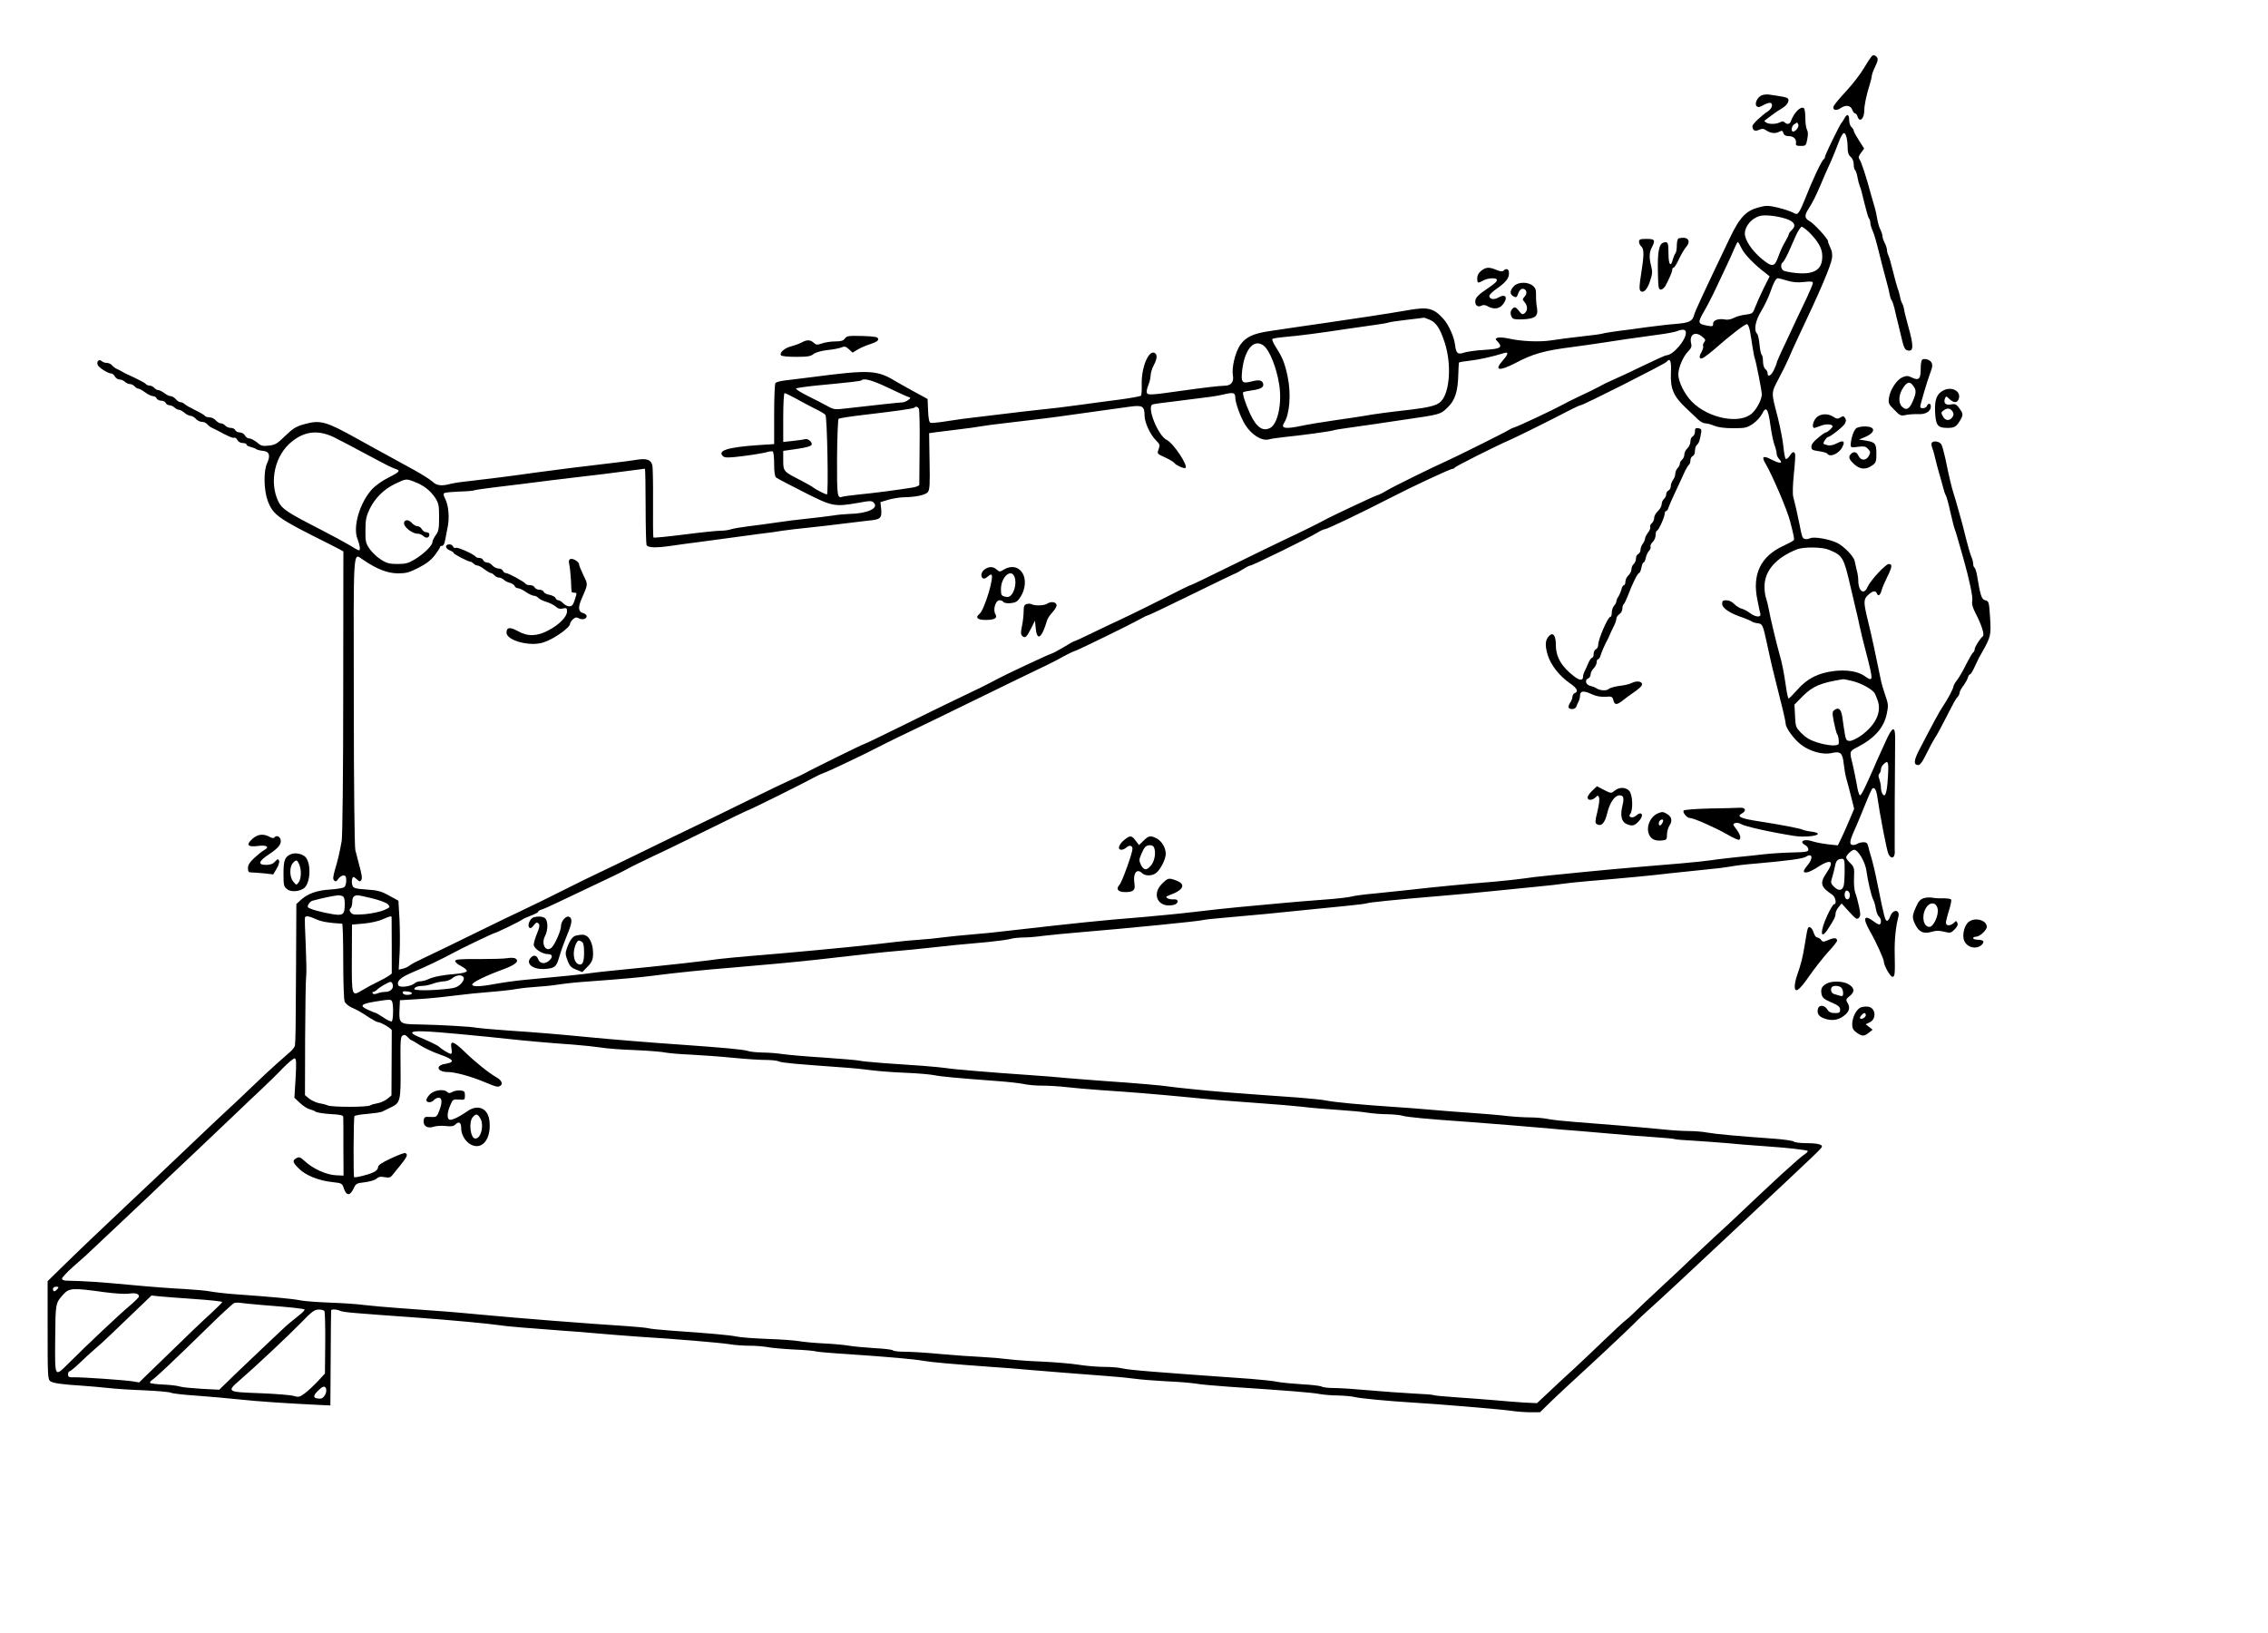 <?xml version="1.0" standalone="no"?>
<!DOCTYPE svg PUBLIC "-//W3C//DTD SVG 20010904//EN"
 "http://www.w3.org/TR/2001/REC-SVG-20010904/DTD/svg10.dtd">
<svg version="1.0" xmlns="http://www.w3.org/2000/svg"
 width="1500pt" height="1080pt" viewBox="0 0 1500 1080"
 preserveAspectRatio="xMidYMid meet">
<g transform="translate(0,1080) scale(0.1,-0.1)"
fill="#000000" stroke="none">
<path d="M12378 10427 c-7 -8 -31 -44 -52 -80 -21 -36 -73 -103 -115 -149 -43
-45 -80 -91 -84 -101 -9 -25 17 -32 45 -13 34 24 67 20 78 -9 5 -14 14 -25 19
-25 5 0 13 -9 16 -20 14 -44 45 -16 45 41 0 32 14 102 36 170 8 26 14 53 14
60 1 8 9 32 20 54 23 48 24 59 6 74 -11 9 -17 8 -28 -2z"/>
<path d="M11652 10170 c-29 -12 -50 -56 -34 -72 9 -9 19 -8 41 5 16 9 36 17
45 17 25 0 19 -36 -10 -55 -42 -27 -104 -86 -104 -99 1 -28 16 -37 43 -25 22
10 31 9 51 -5 29 -18 59 -21 86 -6 15 8 20 6 25 -10 4 -14 15 -20 34 -20 33 0
54 -20 49 -47 -2 -15 4 -18 32 -18 33 0 35 2 43 45 6 30 5 50 -2 62 -6 10 -11
45 -11 77 0 33 -4 63 -10 66 -22 14 -64 -29 -86 -87 -7 -20 -25 -23 -41 -7 -8
8 -17 8 -31 0 -25 -13 -72 -14 -92 -1 -8 5 -12 10 -10 12 3 2 23 17 45 34 22
17 55 39 73 49 33 20 50 51 35 65 -4 4 -26 10 -48 13 -22 3 -53 8 -70 11 -16
3 -40 1 -53 -4z m242 -195 c5 -15 -18 -45 -35 -45 -16 0 -10 39 9 49 9 6 18
11 18 11 1 0 4 -7 8 -15z"/>
<path d="M12199 10018 c-7 -13 -15 -25 -18 -28 -10 -8 -111 -214 -111 -227 0
-6 -3 -13 -7 -15 -13 -5 -77 -141 -125 -264 -13 -34 -30 -71 -38 -83 -14 -20
-17 -20 -44 -6 -15 8 -60 23 -98 32 -60 14 -76 15 -121 3 -88 -22 -129 -64
-196 -203 -170 -356 -230 -484 -237 -511 -10 -40 -32 -51 -118 -58 -45 -3
-133 -14 -196 -22 -63 -9 -151 -21 -195 -26 -44 -6 -87 -13 -95 -16 -8 -3 -71
-12 -140 -19 -69 -8 -159 -19 -200 -26 -79 -12 -199 -7 -287 13 -28 6 -59 8
-69 4 -15 -6 -16 -8 0 -24 36 -40 23 -49 -86 -56 -57 -3 -117 -12 -135 -18
-42 -15 -53 -5 -60 53 -6 51 -43 133 -76 169 -64 72 -102 82 -232 59 -132 -23
-390 -62 -545 -84 -58 -8 -148 -21 -200 -29 -52 -8 -131 -20 -175 -26 -108
-16 -157 -40 -193 -92 -33 -49 -57 -151 -48 -201 8 -42 -12 -67 -52 -68 -35 0
-150 -14 -292 -34 -196 -28 -219 -29 -225 -13 -3 8 1 31 10 51 8 20 15 49 15
64 0 16 9 45 20 66 24 45 26 75 4 84 -40 15 -86 -102 -83 -208 1 -38 -1 -72
-5 -76 -4 -4 -69 -16 -144 -26 -75 -10 -186 -24 -247 -33 -144 -19 -171 -23
-290 -35 -55 -6 -152 -17 -215 -25 -63 -8 -153 -18 -200 -24 -47 -5 -130 -16
-184 -25 -54 -9 -105 -14 -112 -11 -9 3 -14 30 -16 81 l-3 76 -75 41 c-41 22
-96 53 -122 68 -139 85 -174 87 -583 34 -66 -8 -142 -18 -170 -21 -27 -3 -53
-11 -57 -17 -4 -6 -8 -99 -8 -207 l0 -196 -108 -7 c-201 -14 -273 -37 -228
-75 11 -9 40 -9 133 3 65 8 133 20 152 25 19 6 38 8 42 5 5 -3 9 -40 9 -83 0
-51 4 -82 13 -89 7 -6 89 -49 182 -96 191 -97 203 -99 365 -71 75 14 86 14 99
0 36 -36 -43 -72 -163 -74 -27 -1 -76 -5 -110 -11 -33 -5 -108 -14 -166 -20
-58 -6 -148 -17 -200 -25 -52 -8 -135 -19 -185 -25 -49 -6 -103 -15 -119 -20
-16 -6 -47 -10 -70 -10 -23 0 -131 -11 -240 -25 -110 -14 -201 -23 -204 -20
-3 2 -4 105 -3 228 1 123 -1 236 -5 251 -9 36 -38 46 -104 35 -30 -5 -113 -16
-185 -24 -180 -21 -350 -42 -480 -60 -168 -24 -330 -44 -435 -56 -52 -5 -111
-14 -130 -19 -58 -16 -92 -12 -119 14 -15 14 -69 48 -121 77 -52 28 -113 62
-135 74 -118 64 -186 102 -240 132 -210 117 -246 127 -351 98 -55 -15 -75 -27
-127 -77 -54 -53 -68 -61 -109 -65 -40 -5 -52 -2 -78 21 -18 14 -40 26 -50 26
-11 0 -24 9 -30 20 -6 11 -21 20 -34 20 -13 0 -26 7 -30 15 -3 8 -16 15 -29
15 -14 0 -30 7 -37 15 -7 8 -20 15 -29 15 -9 0 -24 9 -34 20 -9 11 -28 20 -41
20 -14 0 -28 4 -31 10 -3 5 -32 22 -63 37 -31 15 -63 33 -70 40 -7 7 -20 13
-28 13 -8 0 -22 9 -31 20 -10 11 -25 20 -34 20 -9 0 -28 9 -42 20 -14 11 -32
20 -40 20 -8 0 -20 7 -27 15 -7 8 -21 15 -31 15 -10 0 -21 5 -24 10 -4 6 -37
24 -73 41 -37 17 -74 34 -82 40 -8 5 -24 13 -35 18 -12 5 -27 16 -34 25 -7 9
-23 16 -35 16 -12 0 -27 5 -34 12 -16 16 -35 -3 -26 -25 7 -18 68 -57 89 -57
8 0 19 -9 25 -20 6 -11 20 -20 31 -20 11 0 27 -7 35 -15 9 -8 24 -15 33 -15
10 0 24 -7 31 -15 7 -8 18 -15 24 -15 7 0 27 -11 46 -25 19 -14 42 -25 52 -25
10 0 21 -7 24 -15 4 -8 17 -15 30 -15 14 0 27 -7 30 -15 4 -8 14 -15 24 -15
10 0 25 -7 34 -15 8 -8 21 -15 29 -15 8 0 24 -9 37 -20 13 -11 31 -20 40 -20
9 0 25 -9 35 -20 10 -11 28 -20 40 -20 13 0 29 -7 36 -16 7 -9 22 -20 34 -25
11 -5 27 -13 35 -17 65 -36 102 -52 110 -47 5 3 14 -4 20 -15 6 -12 21 -20 35
-20 14 0 25 -4 25 -10 0 -5 12 -13 28 -16 15 -4 32 -10 37 -15 6 -4 26 -9 45
-11 42 -4 50 -31 26 -83 -24 -50 -21 -179 5 -248 36 -94 66 -115 399 -281 30
-15 65 -33 78 -40 l23 -13 -1 -930 c0 -548 -5 -953 -10 -984 -15 -84 -26 -129
-45 -192 -13 -46 -14 -62 -5 -70 9 -9 16 -7 27 10 9 13 24 23 34 23 15 0 19
-7 19 -34 0 -18 -6 -38 -13 -43 -6 -6 -49 -13 -94 -16 -88 -5 -150 -28 -197
-72 l-26 -24 -2 -413 c-2 -397 -3 -483 -7 -520 0 -9 -13 -27 -28 -41 -16 -14
-57 -51 -93 -82 -36 -32 -110 -101 -165 -154 -55 -53 -127 -121 -160 -151 -33
-30 -147 -138 -254 -240 -261 -248 -251 -239 -396 -375 -177 -167 -331 -313
-444 -424 l-96 -94 0 -324 c0 -300 1 -326 18 -338 18 -13 76 -21 217 -30 41
-3 113 -9 160 -14 47 -6 157 -13 245 -16 87 -4 167 -11 176 -16 10 -5 85 -14
166 -19 81 -6 209 -17 283 -25 118 -13 327 -27 540 -37 l65 -3 2 310 c1 171 2
313 3 318 0 10 35 9 62 -3 22 -9 83 -14 518 -45 209 -15 473 -40 530 -49 38
-7 221 -22 415 -36 66 -4 174 -13 240 -19 66 -6 185 -15 265 -21 245 -15 542
-40 605 -50 33 -6 94 -10 135 -10 41 0 93 -5 115 -9 22 -5 100 -12 174 -16 74
-3 139 -9 144 -12 5 -3 104 -12 220 -19 275 -19 428 -32 502 -45 57 -9 166
-19 440 -39 66 -4 181 -13 255 -20 147 -12 302 -25 506 -40 72 -5 160 -14 195
-19 35 -5 125 -12 199 -16 74 -3 162 -10 195 -15 33 -6 132 -15 220 -21 397
-26 554 -39 600 -48 28 -5 83 -10 123 -10 40 -1 92 -5 115 -11 39 -9 217 -26
382 -36 160 -9 585 -45 648 -54 37 -6 95 -10 130 -10 l62 0 80 78 c44 42 107
101 140 131 109 99 359 333 395 370 19 20 60 59 90 86 79 70 253 232 640 595
512 479 520 487 520 498 0 14 -36 22 -110 22 -37 0 -71 5 -76 10 -6 6 -68 15
-140 20 -229 16 -378 30 -435 40 -30 6 -86 10 -125 10 -38 0 -114 5 -169 11
-143 14 -440 39 -580 49 -66 5 -144 13 -174 19 -29 6 -83 11 -120 11 -36 0
-104 4 -151 9 -47 6 -155 15 -240 21 -85 6 -207 15 -270 21 -63 6 -176 14
-250 19 -208 14 -380 30 -435 41 -27 6 -111 14 -185 20 -425 30 -550 40 -685
54 -82 8 -163 17 -180 20 -34 6 -231 23 -410 35 -66 5 -176 13 -245 19 -69 7
-186 16 -260 21 -239 16 -514 39 -550 46 -19 3 -89 10 -155 15 -66 4 -183 13
-260 18 -77 6 -151 13 -165 17 -14 3 -119 12 -235 20 -115 7 -237 18 -270 23
-33 5 -92 10 -131 10 -39 1 -84 5 -100 11 -27 9 -156 21 -424 40 -170 11 -511
39 -620 50 -218 21 -336 31 -530 44 -113 8 -212 17 -220 19 -19 7 -255 20
-382 22 -123 1 -130 6 -126 94 l3 66 115 7 c63 3 171 14 240 23 69 9 179 20
245 25 66 5 145 14 175 20 30 5 96 12 145 15 50 3 115 11 145 16 30 5 118 14
195 19 192 14 332 26 429 39 111 15 344 39 501 51 214 18 442 39 575 54 332
38 413 47 515 56 61 5 153 14 205 20 112 13 253 27 405 40 61 6 126 15 146 20
20 6 61 10 90 10 30 0 88 5 129 11 41 5 154 16 250 24 302 25 777 72 805 80
11 3 72 10 135 15 156 13 406 37 575 55 77 8 190 19 250 25 61 6 117 13 125
16 15 6 167 22 490 49 96 8 243 21 325 30 83 8 218 22 300 30 83 8 164 17 180
20 17 3 84 10 150 16 284 24 438 39 565 54 74 8 182 19 240 25 58 5 128 14
155 19 28 6 104 15 170 20 215 19 310 32 331 46 41 26 47 -12 9 -57 -14 -16
-25 -34 -25 -39 0 -19 40 -8 91 26 89 58 114 42 59 -38 -46 -68 -39 -93 38
-144 22 -15 31 -63 12 -63 -6 0 -26 -34 -45 -75 -50 -107 -46 -169 6 -87 39
59 49 80 49 101 0 10 9 29 20 42 l20 24 50 -55 c44 -48 51 -53 64 -40 12 13
12 24 1 75 -7 33 -18 74 -25 91 -6 17 -10 62 -8 99 3 63 1 71 -24 96 -16 15
-28 32 -28 38 0 15 37 51 53 51 26 0 74 -82 81 -139 9 -66 33 -170 46 -193 5
-9 13 -35 16 -57 4 -23 13 -46 20 -52 15 -12 19 -41 7 -52 -3 -4 -21 4 -39 18
-66 50 -77 25 -27 -63 41 -71 93 -186 93 -205 0 -23 42 -97 56 -97 16 0 18 16
15 155 -2 88 7 177 24 240 14 51 -36 55 -54 4 -5 -16 -15 -29 -20 -29 -13 0
-20 26 -62 235 -15 78 -39 178 -49 205 -4 14 -11 37 -14 53 -5 21 -12 27 -31
27 -14 0 -34 -5 -44 -12 -10 -6 -25 -8 -34 -5 -18 7 -11 35 29 122 12 28 39
91 58 140 20 50 40 96 45 104 13 21 28 5 35 -36 19 -132 66 -375 76 -392 21
-40 47 -22 41 29 -1 14 1 590 3 734 1 87 -17 84 -60 -11 -19 -43 -41 -91 -49
-108 -7 -16 -23 -50 -33 -75 -58 -132 -82 -180 -90 -180 -6 0 -16 33 -22 73
-7 39 -19 99 -27 132 -22 87 -22 86 32 114 115 60 175 129 194 222 11 51 10
64 -10 120 -12 35 -26 82 -30 104 -32 159 -61 292 -85 390 -30 124 -30 141 1
170 32 29 50 32 59 9 8 -21 22 -10 31 23 3 15 20 53 36 86 34 68 36 87 11 87
-21 0 -121 -108 -140 -151 -24 -57 -62 -30 -62 45 0 16 -4 45 -10 65 -5 20
-11 47 -14 62 -7 31 -69 95 -116 119 -52 25 -155 43 -179 30 -11 -5 -27 -7
-35 -4 -16 6 -18 11 -35 99 -14 69 -31 144 -41 180 -5 18 -3 78 4 150 7 66 11
126 8 133 -7 19 -18 15 -36 -13 -9 -14 -21 -23 -25 -20 -5 2 -12 39 -16 81 -4
42 -21 128 -37 193 -45 173 -46 158 9 263 27 51 55 109 63 128 7 19 39 89 70
155 131 275 208 454 216 506 4 25 1 48 -10 70 -9 18 -16 37 -16 44 0 16 -93
118 -124 134 -32 18 -33 38 -3 83 25 39 46 81 77 153 29 69 34 81 68 155 16
36 39 93 52 128 12 34 28 62 35 62 14 0 25 -44 25 -101 0 -27 6 -45 20 -56 12
-11 20 -30 20 -50 0 -17 4 -34 9 -37 5 -4 12 -25 16 -48 4 -23 11 -49 15 -58
5 -8 18 -58 30 -110 13 -52 26 -99 31 -104 5 -6 9 -19 9 -29 0 -10 6 -33 14
-50 14 -32 24 -69 51 -177 7 -30 23 -91 35 -135 12 -44 25 -93 27 -110 3 -16
9 -35 14 -41 5 -6 13 -31 19 -55 5 -24 17 -73 26 -109 9 -36 21 -86 27 -112 7
-31 17 -50 29 -54 45 -14 47 23 8 161 -12 44 -25 94 -27 110 -3 17 -9 35 -13
40 -4 6 -11 26 -14 45 -4 19 -11 44 -16 55 -4 11 -18 61 -30 110 -12 50 -26
98 -31 107 -5 10 -9 26 -9 35 0 10 -7 31 -15 47 -8 15 -15 36 -15 45 0 9 -6
28 -13 42 -8 14 -17 45 -21 70 -4 24 -11 58 -16 74 -5 17 -17 57 -26 90 -31
117 -65 219 -76 232 -8 11 -6 21 10 42 l21 29 -34 53 c-19 30 -35 59 -35 65 0
6 -7 17 -15 24 -8 7 -15 28 -15 46 0 39 -14 44 -31 12z m-387 -665 c56 -18 70
-45 39 -74 -12 -11 -21 -24 -21 -30 0 -5 -11 -26 -23 -47 -13 -20 -33 -64 -45
-97 -25 -73 -41 -75 -115 -13 -61 52 -107 121 -107 163 0 49 45 102 100 117
34 9 114 0 172 -19z m154 -90 c60 -61 86 -107 86 -155 2 -90 -50 -125 -171
-114 -41 4 -81 12 -88 18 -16 13 -17 44 -2 53 5 4 22 32 36 63 14 32 37 83 51
115 14 31 32 57 38 57 7 0 29 -17 50 -37z m-447 -107 c20 -40 85 -107 158
-162 l27 -22 -37 -73 c-20 -41 -45 -96 -56 -124 -18 -49 -20 -50 -67 -56 -27
-3 -62 -13 -78 -22 -18 -9 -41 -14 -57 -10 -43 8 -79 -4 -79 -28 0 -18 -4 -19
-37 -13 -65 12 -67 19 -22 96 17 29 54 100 81 158 27 58 60 128 73 155 13 28
33 71 44 98 11 26 22 47 25 47 2 0 14 -20 25 -44z m301 -212 c37 -11 70 -14
111 -9 46 5 59 4 59 -7 0 -7 -20 -53 -43 -103 -24 -49 -52 -108 -62 -130 -10
-22 -44 -95 -76 -163 -33 -68 -59 -128 -59 -133 0 -5 -9 -28 -20 -50 -19 -37
-40 -45 -40 -15 0 8 -7 19 -15 26 -9 7 -15 29 -15 51 0 21 -4 40 -9 43 -4 3
-11 33 -14 67 -3 34 -10 66 -16 72 -23 23 -12 85 27 149 21 35 49 92 61 128
22 64 37 90 50 90 4 0 31 -7 61 -16z m-2366 -258 c44 -18 70 -57 101 -152 47
-144 34 -334 -28 -392 -26 -24 -77 -37 -202 -52 -127 -14 -242 -29 -300 -40
-27 -5 -117 -18 -200 -30 -82 -12 -180 -28 -216 -36 -109 -23 -140 -18 -116
20 37 57 47 191 23 306 -18 85 -33 124 -74 188 -19 29 -31 56 -27 60 3 4 43
10 88 14 83 7 232 26 407 53 52 8 131 19 175 25 44 6 87 13 95 16 8 4 65 12
125 19 61 7 111 13 113 14 1 0 18 -5 36 -13z m2119 -72 c4 -21 12 -68 17 -104
6 -36 12 -71 15 -78 9 -23 47 -216 47 -239 1 -32 -30 -94 -63 -125 -79 -76
-288 -37 -399 75 -49 50 -90 132 -90 181 0 44 32 119 65 152 20 20 25 33 20
51 -14 59 24 85 71 48 24 -19 26 -25 15 -38 -7 -9 -10 -20 -7 -26 3 -5 -2 -23
-11 -40 -13 -21 -15 -33 -7 -41 7 -7 34 10 90 58 114 100 207 171 219 168 5
-1 14 -20 18 -42z m-423 -15 c0 -50 -86 -149 -130 -149 -6 0 -75 -31 -153 -69
-78 -38 -164 -78 -192 -90 -52 -23 -60 -27 -110 -54 -16 -9 -68 -34 -115 -56
-47 -22 -101 -49 -120 -60 -52 -29 -282 -137 -310 -146 -14 -4 -29 -11 -35
-15 -13 -11 -357 -182 -420 -210 -84 -37 -358 -172 -395 -195 -19 -12 -46 -26
-60 -30 -24 -7 -315 -144 -355 -167 -34 -19 -145 -74 -250 -123 -55 -26 -218
-105 -362 -176 -144 -71 -264 -129 -268 -129 -6 0 -42 -18 -280 -138 -77 -38
-167 -82 -200 -97 -33 -15 -110 -51 -171 -81 -61 -30 -113 -54 -117 -54 -4 0
-35 -17 -70 -39 -35 -21 -74 -42 -88 -46 -25 -8 -291 -133 -344 -161 -68 -37
-147 -76 -270 -134 -71 -34 -238 -115 -370 -181 -132 -65 -244 -119 -248 -119
-7 0 -359 -173 -402 -198 -11 -6 -42 -21 -70 -33 -27 -12 -158 -74 -290 -139
-132 -65 -298 -146 -370 -180 -71 -34 -220 -106 -330 -160 -110 -54 -245 -119
-300 -145 -55 -26 -131 -63 -170 -83 -145 -73 -282 -140 -340 -167 -33 -15
-168 -80 -300 -145 -132 -65 -280 -137 -330 -160 -49 -23 -97 -47 -105 -55 -8
-7 -28 -17 -44 -21 l-29 -7 6 109 c3 60 2 163 -1 228 l-7 119 -62 34 c-52 29
-75 35 -148 40 -75 5 -88 9 -94 27 -8 20 -3 56 7 56 3 0 14 -8 24 -17 15 -14
21 -15 27 -4 8 13 5 34 -18 118 -6 24 -15 60 -21 81 -5 22 -10 414 -10 987 -2
1046 -6 977 61 933 91 -62 161 -89 229 -90 56 0 75 5 138 37 51 26 82 50 107
82 19 25 35 50 35 54 0 5 6 9 14 9 8 0 16 14 19 33 3 17 11 57 17 87 14 64 7
148 -16 192 -11 21 -13 33 -5 37 6 4 50 8 98 10 48 1 91 5 95 7 5 3 63 12 131
20 151 18 228 28 387 48 69 8 170 21 225 27 55 6 164 19 243 30 79 10 145 19
147 19 3 0 5 -110 5 -244 0 -134 3 -251 6 -260 7 -19 64 -21 169 -5 39 6 122
17 185 25 63 8 160 21 215 29 55 8 138 19 185 25 47 5 112 14 145 20 33 5 110
14 170 20 61 6 162 18 225 26 63 8 142 17 175 21 79 7 88 16 83 75 l-5 47 53
16 c28 8 72 15 96 16 84 1 150 15 165 35 12 15 14 54 11 204 l-3 185 50 7 c28
4 93 12 145 18 52 6 118 15 145 20 28 5 95 14 150 20 239 28 337 40 440 55 61
9 157 22 215 30 58 8 139 19 180 25 86 12 100 4 100 -59 0 -45 38 -127 76
-164 25 -25 27 -31 17 -58 -11 -30 -11 -30 42 -54 30 -14 57 -30 60 -35 10
-16 65 -41 75 -35 21 13 -79 164 -123 185 -58 28 -135 220 -94 235 6 3 71 12
142 20 251 31 280 35 322 45 70 17 83 14 83 -19 0 -35 35 -132 66 -181 41 -66
111 -109 156 -96 13 4 61 11 108 16 109 11 301 37 320 44 8 3 51 10 95 16 44
6 123 18 175 25 52 8 140 21 195 29 243 35 242 35 289 81 50 48 68 105 71 220
1 39 3 73 4 76 0 4 31 9 69 13 58 6 154 27 230 51 31 10 28 -7 -8 -48 -60 -68
-28 -75 81 -19 119 63 192 83 379 107 63 8 158 22 210 30 87 14 179 27 382 55
43 6 88 15 100 20 39 15 58 12 58 -11z m-2795 -83 c41 -29 89 -149 106 -264
18 -121 -10 -255 -60 -282 -49 -26 -92 4 -133 93 -31 67 -53 135 -46 143 4 3
32 9 63 13 56 8 78 22 68 47 -7 20 -28 23 -72 12 -66 -17 -74 -9 -66 68 15
141 76 215 140 170z m2696 -183 c-4 -104 17 -153 96 -228 32 -30 70 -66 84
-80 15 -14 36 -25 48 -25 12 0 38 -7 59 -16 24 -10 67 -16 124 -16 79 0 90 2
130 28 24 16 51 46 62 67 26 54 40 36 55 -75 7 -51 19 -110 27 -131 8 -20 14
-46 14 -56 0 -11 7 -26 15 -35 33 -33 7 -35 -52 -4 -51 27 -64 18 -38 -25 45
-76 145 -308 165 -387 25 -98 28 -115 24 -122 -3 -5 -33 -21 -67 -37 -152 -69
-210 -189 -174 -359 9 -45 18 -88 20 -94 4 -23 -34 -19 -67 6 -18 14 -45 28
-59 31 -14 4 -35 18 -48 31 -13 14 -34 24 -51 24 -23 0 -28 -4 -28 -24 0 -28
52 -63 135 -90 27 -10 54 -21 60 -26 5 -4 23 -10 39 -12 32 -3 35 -9 61 -128
34 -158 34 -157 89 -376 20 -77 36 -149 36 -160 0 -28 56 -105 103 -140 58
-44 143 -67 198 -55 62 14 75 3 83 -71 4 -35 11 -76 16 -93 5 -16 19 -69 31
-117 l22 -87 -33 -78 c-18 -43 -42 -97 -54 -121 l-21 -43 -65 7 c-36 4 -82 13
-103 20 -55 19 -93 -1 -47 -26 11 -6 20 -18 20 -28 0 -15 -13 -18 -107 -20
-60 -1 -144 -7 -188 -12 -44 -5 -125 -14 -180 -19 -55 -6 -129 -14 -165 -20
-36 -5 -126 -15 -200 -21 -418 -35 -487 -41 -875 -80 -60 -6 -139 -15 -175
-21 -36 -5 -119 -14 -185 -20 -179 -14 -414 -37 -560 -54 -71 -8 -179 -19
-240 -25 -60 -5 -126 -14 -145 -19 -19 -6 -102 -15 -185 -21 -82 -6 -217 -17
-300 -25 -82 -7 -204 -19 -270 -25 -66 -6 -194 -20 -285 -31 -91 -11 -248 -26
-350 -35 -257 -20 -445 -40 -875 -89 -71 -9 -182 -20 -245 -25 -63 -5 -149
-14 -190 -19 -41 -6 -113 -13 -160 -16 -47 -3 -119 -10 -160 -15 -140 -18
-455 -49 -750 -75 -314 -26 -405 -35 -480 -46 -41 -5 -118 -14 -170 -20 -52
-5 -153 -16 -225 -24 -71 -7 -179 -18 -240 -24 -60 -6 -125 -13 -143 -16 -31
-6 -227 -26 -437 -45 -55 -5 -136 -16 -180 -24 -111 -21 -167 -24 -172 -9 -5
14 85 58 207 103 79 29 106 53 80 70 -8 6 -33 7 -55 3 -22 -4 -109 -6 -192 -6
-123 1 -153 -2 -153 -13 0 -7 18 -23 41 -34 22 -12 39 -26 36 -33 -2 -7 -33
-15 -73 -18 -92 -8 -143 -18 -181 -35 -17 -8 -41 -14 -54 -14 -12 0 -30 -6
-38 -14 -25 -21 -100 -30 -107 -12 -11 28 15 52 93 85 89 37 197 89 263 125
52 29 275 136 283 136 9 0 165 76 179 87 7 6 34 18 61 28 26 10 47 21 47 26 0
4 10 10 23 14 12 3 58 24 102 45 44 21 123 59 175 83 173 81 265 126 300 146
19 11 94 47 165 81 72 33 239 115 371 180 133 66 245 120 248 120 8 0 369 179
434 215 24 13 53 27 65 31 12 3 78 33 147 66 126 60 151 72 270 133 36 18 115
57 175 85 61 29 214 103 340 165 127 62 286 140 355 173 217 104 244 117 300
149 30 16 66 34 80 38 27 9 361 172 429 210 24 14 48 25 52 25 5 0 137 63 294
140 157 77 288 140 291 140 2 0 22 11 44 25 22 14 44 25 50 25 14 0 392 185
442 217 21 13 43 23 50 23 15 0 236 106 433 207 143 74 398 193 414 193 5 0
11 3 13 8 3 7 272 143 363 182 48 21 276 134 400 199 33 17 64 31 69 31 17 0
555 272 567 286 25 30 34 9 30 -73z m-5178 -97 c62 -29 121 -57 132 -60 20 -7
20 -8 1 -22 -11 -8 -27 -14 -35 -15 -17 0 -210 -21 -365 -39 -86 -10 -90 -10
-135 15 -25 14 -83 44 -128 66 -46 23 -81 45 -78 49 2 4 62 13 132 20 229 22
296 29 301 35 16 16 75 -1 175 -49z m-611 -71 c35 -20 91 -49 124 -66 34 -16
67 -35 73 -43 12 -14 21 -526 10 -526 -10 0 -73 32 -89 45 -8 7 -44 27 -80 46
-118 60 -120 61 -120 134 l0 63 91 13 c61 9 93 18 97 28 6 17 -27 44 -45 36
-7 -2 -42 -7 -78 -11 l-65 -7 0 162 c0 91 4 161 9 161 5 0 38 -16 73 -35z
m815 -67 c4 -7 7 -121 5 -253 -1 -132 -2 -245 -2 -251 0 -6 -19 -14 -42 -18
-98 -16 -259 -37 -353 -46 -55 -6 -106 -12 -112 -15 -36 -13 -38 0 -37 256 1
138 6 254 10 259 5 4 72 15 149 24 230 27 346 43 352 50 10 10 21 7 30 -6z
m-3868 -190 c36 -18 129 -66 206 -108 144 -77 177 -94 208 -104 27 -9 14 -21
-58 -57 -35 -17 -81 -50 -103 -73 -82 -88 -131 -252 -97 -332 15 -38 20 -74 9
-74 -4 0 -30 14 -58 32 -28 17 -116 65 -196 106 -221 113 -255 136 -279 185
-63 131 -23 309 91 398 85 68 174 77 277 27z m533 -295 c59 -22 104 -57 136
-105 23 -36 26 -50 26 -129 0 -75 -3 -93 -22 -118 -12 -17 -22 -37 -22 -46 0
-22 -55 -77 -116 -114 -43 -26 -61 -31 -115 -31 -53 0 -72 5 -109 29 -25 15
-58 47 -75 70 -26 39 -29 50 -28 124 0 67 5 92 26 137 35 74 95 134 170 170
73 35 74 35 129 13z m9354 -449 c92 -38 98 -49 144 -249 11 -49 27 -115 34
-145 8 -30 19 -82 26 -115 7 -33 26 -112 43 -175 48 -185 47 -192 -11 -151
-44 31 -118 43 -203 33 -105 -13 -177 -50 -241 -123 -29 -32 -55 -59 -59 -59
-3 0 -11 35 -17 78 -13 91 -27 163 -42 212 -19 67 -62 245 -71 297 -5 29 -14
64 -19 78 -6 15 -10 49 -10 76 0 104 76 191 215 246 45 17 166 16 211 -3z
m155 -868 c54 -13 124 -50 145 -77 6 -8 16 -33 24 -56 24 -77 -16 -159 -113
-229 -26 -18 -58 -34 -72 -34 -26 0 -28 5 -40 85 -3 22 -8 57 -11 77 -8 47
-24 62 -49 44 -18 -13 -18 -18 -6 -82 8 -38 17 -73 21 -79 8 -10 13 -40 11
-62 -2 -20 -69 -16 -143 7 -47 15 -75 32 -104 61 -37 38 -39 43 -42 114 l-4
75 53 54 c68 68 119 90 269 114 3 1 30 -5 61 -12z m235 -638 c-6 -103 -18
-137 -36 -108 -5 8 -10 27 -10 42 0 15 -5 39 -10 54 -8 19 -8 30 0 38 5 5 10
18 10 27 0 10 7 25 16 33 32 33 37 19 30 -86z m-286 -615 c0 -43 -3 -88 -6
-100 -9 -34 -34 -37 -63 -9 -24 24 -25 28 -12 68 7 24 15 57 18 73 6 33 18 45
46 45 15 0 17 -10 17 -77z m33 -152 c6 -24 -7 -46 -22 -37 -16 10 -14 56 3 56
7 0 16 -9 19 -19z m-9969 -17 c11 -4 16 -19 16 -49 0 -63 -7 -75 -44 -75 -36
1 -139 23 -179 39 -24 9 -26 14 -17 30 5 11 18 22 27 24 71 19 129 31 170 36
6 0 18 -2 27 -5z m196 -15 c53 -13 96 -29 106 -40 16 -18 15 -20 -28 -39 -24
-10 -80 -22 -124 -26 -67 -5 -82 -4 -93 10 -11 13 -11 20 -3 28 7 7 12 26 12
44 0 29 9 41 33 43 5 1 48 -8 97 -20z m-368 -139 c36 -16 81 -24 171 -29 4 -1
7 -111 7 -245 0 -135 4 -256 9 -269 5 -14 26 -31 48 -41 40 -18 53 -25 120
-69 24 -15 47 -27 52 -27 19 0 91 -42 92 -54 0 -6 0 -105 -1 -221 l-1 -210
-27 -22 c-15 -13 -43 -25 -62 -29 -19 -3 -43 -9 -52 -15 -23 -12 -250 -12
-280 0 -13 6 -39 12 -58 15 -19 4 -48 17 -64 29 l-29 24 1 379 c1 208 4 393 7
409 3 17 1 109 -3 205 -5 96 -7 178 -5 183 7 12 28 8 75 -13z m498 13 c1 -13
1 -357 1 -370 -1 -6 -36 -29 -78 -49 -43 -21 -95 -49 -116 -62 -71 -43 -71
-45 -70 208 l1 225 80 7 c43 4 99 17 123 28 48 21 59 24 59 13z m477 -399 c3
-10 -4 -26 -20 -42 -22 -21 -40 -28 -99 -33 -103 -11 -208 -11 -208 0 0 12 25
21 58 21 15 0 45 7 67 15 22 8 54 14 71 15 18 0 42 9 55 20 29 24 67 26 76 4z
m-469 -48 c5 -25 -17 -46 -49 -46 -15 0 -39 -4 -53 -10 -16 -6 -27 -6 -31 0
-4 6 -2 10 4 10 5 0 16 6 23 13 21 21 82 55 93 53 6 -2 11 -10 13 -20z m126
-57 c-7 -11 -51 -12 -58 0 -9 14 2 18 34 13 16 -2 27 -8 24 -13z m-130 -55 c9
-25 7 -122 -3 -129 -5 -3 -30 8 -54 25 -25 16 -47 30 -50 30 -2 0 -26 9 -52
21 -60 27 -50 39 47 55 100 16 105 16 112 -2z m456 -214 c118 -11 258 -25 310
-31 110 -12 265 -26 435 -38 66 -5 147 -14 180 -19 33 -6 134 -14 225 -17 91
-4 181 -11 200 -16 19 -4 96 -11 170 -14 74 -4 200 -13 280 -21 80 -8 175 -14
212 -14 37 0 77 -4 90 -10 21 -9 95 -16 428 -40 63 -4 149 -13 190 -19 41 -5
140 -13 220 -16 80 -3 165 -11 190 -16 43 -9 139 -18 420 -39 69 -5 146 -14
170 -19 25 -6 79 -11 121 -11 42 0 111 -4 155 -9 43 -5 151 -15 239 -21 199
-13 353 -26 565 -46 168 -17 280 -26 520 -43 74 -5 180 -14 235 -20 55 -7 163
-16 240 -21 77 -5 167 -13 200 -19 33 -5 92 -10 131 -10 39 -1 84 -5 100 -10
27 -9 165 -22 439 -41 113 -8 431 -34 540 -44 28 -3 109 -10 180 -15 72 -6
182 -15 245 -21 63 -6 177 -15 253 -20 75 -5 140 -11 145 -14 4 -2 59 -7 122
-10 63 -4 162 -11 220 -16 58 -6 168 -15 245 -20 160 -11 283 -25 291 -32 2
-3 -6 -12 -19 -21 -20 -13 -56 -44 -153 -132 -48 -44 -270 -252 -309 -290 -23
-22 -83 -78 -135 -125 -51 -47 -116 -108 -144 -135 -28 -28 -121 -115 -206
-194 -85 -79 -169 -158 -186 -176 -18 -18 -42 -39 -54 -48 -12 -9 -72 -64
-134 -124 -61 -59 -155 -148 -209 -198 -54 -49 -131 -120 -170 -158 l-72 -67
-85 4 c-47 3 -137 10 -200 16 -63 5 -177 14 -252 19 -75 5 -140 11 -145 14 -4
3 -66 8 -138 11 -71 4 -202 13 -290 21 -88 8 -191 15 -228 15 -38 0 -77 4 -87
10 -10 5 -69 12 -131 15 -63 4 -135 11 -160 16 -25 6 -106 14 -180 20 -653 46
-798 58 -847 69 -23 6 -77 10 -120 10 -42 0 -117 6 -167 14 -49 8 -160 17
-245 21 -85 3 -186 11 -224 16 -38 5 -119 12 -180 15 -61 3 -180 11 -265 19
-85 8 -189 15 -232 15 -43 0 -80 4 -83 9 -3 5 -59 12 -123 15 -65 4 -140 11
-168 16 -27 5 -102 12 -165 15 -63 3 -137 10 -165 15 -27 5 -122 12 -210 15
-88 3 -180 10 -205 16 -44 9 -163 20 -435 39 -71 5 -139 12 -150 16 -11 3 -76
9 -145 14 -255 16 -723 53 -965 76 -171 16 -265 24 -540 43 -82 6 -184 15
-225 20 -41 6 -145 13 -230 16 -85 3 -175 10 -200 16 -44 9 -168 21 -420 39
-69 5 -145 14 -170 19 -25 5 -102 12 -171 16 -70 3 -230 15 -355 27 -202 19
-309 26 -421 28 -21 0 -33 5 -33 14 0 7 33 42 72 77 40 35 78 68 84 74 21 19
297 279 414 390 63 61 196 187 295 280 99 94 225 213 280 266 55 53 133 127
174 165 40 38 103 99 139 137 36 37 72 67 80 67 11 0 13 -21 7 -130 l-8 -130
37 -35 c21 -19 49 -38 64 -41 15 -4 33 -11 39 -16 7 -6 51 -13 98 -16 62 -3
85 -8 85 -18 1 -8 1 -98 1 -201 l1 -188 -47 2 c-65 2 -156 43 -211 95 -27 25
-35 28 -53 19 -29 -16 -27 -28 17 -71 44 -44 132 -79 221 -88 62 -7 64 -8 75
-42 16 -49 41 -50 63 -3 17 36 21 38 76 44 32 4 66 14 76 23 14 13 28 16 54
11 28 -6 39 -3 51 12 101 123 108 134 87 147 -5 3 -47 -12 -95 -35 -64 -30
-86 -45 -86 -59 0 -12 -12 -25 -32 -34 -35 -16 -120 -37 -126 -31 -6 6 -4 393
2 403 3 5 41 12 85 15 44 4 88 10 98 15 10 5 36 17 58 28 63 30 66 43 64 268
-2 174 0 200 14 208 12 6 21 3 34 -12 10 -11 21 -20 24 -20 4 0 30 -15 57 -33
28 -18 87 -46 131 -61 92 -32 104 -51 36 -62 -68 -10 -55 -54 17 -54 47 0 153
-29 239 -65 85 -35 92 -37 109 -25 18 11 6 37 -25 54 -49 27 -146 105 -211
169 -77 74 -99 80 -88 21 4 -23 2 -34 -5 -34 -10 0 -65 34 -81 50 -7 7 -89 46
-137 65 -24 10 -40 21 -37 26 8 14 90 11 324 -11z m-2670 -1685 c-7 -8 -16
-15 -21 -15 -5 0 -9 7 -9 15 0 9 9 15 21 15 18 0 19 -2 9 -15z m319 -22 c62
-8 130 -12 151 -9 43 7 70 0 69 -18 0 -6 -29 -35 -65 -65 -60 -50 -277 -254
-401 -378 -93 -92 -90 -98 -88 161 2 237 2 237 51 292 42 47 59 48 283 17z
m584 -44 c103 -7 187 -16 187 -20 0 -3 -30 -34 -67 -68 -75 -68 -139 -130
-345 -330 l-138 -134 -40 7 c-55 9 -335 28 -387 27 -37 -1 -43 2 -43 19 0 11
4 20 9 20 5 0 35 24 66 54 31 30 75 70 98 90 23 19 74 65 113 103 39 37 114
110 168 161 l98 94 46 -5 c26 -3 131 -11 235 -18z m452 -40 c207 -16 273 -24
279 -30 4 -3 -17 -24 -46 -46 -29 -22 -74 -60 -99 -84 -25 -24 -82 -77 -125
-118 -43 -41 -127 -121 -187 -178 l-107 -104 -118 6 c-64 4 -128 10 -142 15
-14 5 -62 11 -108 13 -45 2 -86 7 -89 11 -4 4 4 14 18 23 30 22 135 121 352
333 92 91 176 168 185 172 9 3 26 4 37 2 11 -2 79 -9 150 -15z m411 -40 c3 -6
6 -101 5 -212 l-2 -201 -47 -51 c-26 -28 -64 -63 -85 -79 -35 -26 -42 -28 -75
-18 -21 6 -121 14 -224 18 -219 8 -221 9 -130 88 101 87 315 288 402 377 71
74 90 88 117 88 17 1 35 -4 39 -10z m10 -512 c9 -26 -14 -67 -38 -67 -46 0
-52 15 -18 49 34 34 48 38 56 18z"/>
<path d="M2950 7185 c0 -9 11 -20 25 -25 14 -5 25 -13 25 -17 0 -8 97 -58 112
-58 4 0 13 -6 20 -12 6 -7 18 -13 26 -13 7 0 28 -11 46 -25 18 -14 38 -25 43
-25 6 0 16 -7 23 -15 7 -8 21 -15 31 -15 9 0 24 -7 32 -15 8 -7 26 -17 40 -20
14 -4 28 -13 31 -21 3 -8 13 -14 21 -14 9 0 33 -11 53 -25 20 -14 44 -25 53
-25 9 0 22 -6 28 -13 6 -8 30 -20 53 -27 24 -7 53 -22 64 -32 15 -14 29 -17
48 -12 23 5 26 3 26 -20 0 -35 -51 -87 -123 -125 -75 -40 -137 -42 -202 -5
-53 29 -75 26 -75 -10 0 -52 155 -94 243 -65 68 21 177 98 177 123 0 7 9 21
19 30 15 14 24 15 39 7 24 -13 52 -5 52 15 0 7 -11 16 -25 20 -30 7 -33 38 -9
92 44 103 44 92 13 157 -16 33 -29 65 -29 72 0 17 -40 42 -57 36 -11 -4 -13
-14 -8 -37 4 -17 9 -62 11 -101 2 -38 3 -73 4 -77 0 -5 8 -8 19 -8 17 0 17 -2
3 -45 -11 -35 -19 -45 -37 -45 -12 0 -30 9 -40 20 -10 11 -24 20 -32 20 -7 0
-16 7 -19 15 -3 8 -21 17 -39 21 -19 3 -36 12 -39 20 -3 8 -16 14 -30 14 -13
0 -26 7 -30 15 -3 8 -16 15 -30 15 -14 0 -27 4 -30 9 -9 14 -114 71 -130 71
-8 0 -16 7 -20 15 -3 8 -16 15 -28 15 -13 0 -31 9 -41 20 -9 11 -25 20 -36 20
-10 0 -21 7 -25 15 -3 8 -14 15 -25 15 -11 0 -22 4 -25 8 -10 16 -116 64 -130
59 -8 -3 -17 1 -20 9 -7 19 -46 18 -46 -1z"/>
<path d="M6512 7034 c-23 -16 -29 -48 -11 -59 5 -4 18 0 28 9 10 9 21 16 26
16 26 0 -43 -232 -77 -260 -30 -24 -14 -40 40 -40 61 0 81 12 65 39 -17 28 1
91 27 91 10 0 22 -4 25 -10 8 -13 61 -13 87 1 11 6 28 29 39 52 53 117 -24
218 -122 160 -26 -16 -29 -16 -47 0 -23 21 -51 22 -80 1z m198 -50 c13 -33 3
-88 -19 -116 -14 -16 -24 -19 -44 -14 -24 6 -27 11 -27 49 0 81 68 141 90 81z"/>
<path d="M6925 6807 c-20 -13 -84 -15 -104 -2 -6 3 -20 3 -31 0 -16 -5 -20
-15 -20 -50 0 -24 -5 -67 -11 -96 -9 -41 -8 -54 2 -65 19 -18 29 -8 59 51 l25
50 5 -50 c9 -89 40 -67 75 52 3 12 19 36 36 54 16 18 29 39 27 48 -4 21 -38
25 -63 8z"/>
<path d="M11210 7945 c0 -14 -7 -28 -15 -31 -8 -4 -15 -18 -15 -34 0 -15 -9
-35 -20 -45 -11 -10 -20 -28 -20 -40 0 -13 -7 -28 -15 -35 -8 -7 -15 -19 -15
-27 0 -8 -7 -21 -15 -29 -8 -9 -15 -25 -15 -37 0 -12 -7 -31 -15 -41 -8 -11
-15 -30 -15 -42 0 -12 -7 -24 -15 -28 -8 -3 -15 -14 -15 -24 0 -11 -7 -25 -15
-32 -8 -7 -15 -22 -15 -34 0 -13 -11 -33 -25 -46 -14 -13 -25 -33 -25 -46 0
-12 -7 -27 -15 -34 -9 -7 -14 -19 -11 -26 3 -7 -4 -24 -15 -37 -10 -14 -19
-31 -19 -39 0 -8 -7 -23 -15 -34 -8 -10 -15 -29 -15 -40 0 -12 -7 -24 -15 -28
-8 -3 -15 -16 -15 -29 0 -14 -7 -30 -15 -37 -8 -7 -15 -22 -15 -35 0 -12 -9
-30 -20 -40 -11 -10 -20 -29 -20 -42 0 -12 -4 -23 -10 -23 -5 0 -13 -12 -16
-27 -4 -16 -13 -37 -20 -48 -8 -11 -14 -26 -14 -33 0 -7 -7 -20 -15 -28 -8 -9
-15 -29 -15 -45 0 -16 -4 -29 -10 -29 -16 0 -80 -148 -80 -185 0 -13 -7 -25
-15 -29 -8 -3 -15 -17 -15 -31 0 -14 -5 -25 -10 -25 -6 0 -18 -17 -26 -37 -9
-21 -20 -46 -25 -55 -5 -10 -9 -24 -9 -32 0 -28 -21 -28 -58 0 -85 65 -122
129 -122 210 0 60 -18 85 -44 59 -27 -27 -29 -62 -10 -126 21 -69 78 -140 150
-190 45 -31 55 -53 29 -63 -8 -3 -15 -14 -15 -23 0 -10 -7 -29 -16 -41 -8 -12
-12 -27 -9 -32 10 -16 45 -11 51 8 3 9 10 25 15 34 5 10 9 27 9 38 0 31 23 34
75 10 32 -15 62 -20 93 -18 41 3 46 1 52 -21 8 -35 22 -35 62 -4 20 16 46 35
58 43 50 34 70 52 70 65 0 19 -35 24 -66 9 -14 -8 -52 -17 -83 -20 -31 -4 -63
-13 -72 -21 -16 -14 -60 -10 -84 7 -5 4 -22 10 -37 14 -31 7 -39 40 -13 50 8
3 15 15 15 26 0 11 9 29 20 40 11 11 20 29 20 40 0 11 4 20 9 20 5 0 13 10 16
23 7 23 32 82 47 107 4 8 11 22 14 30 3 8 14 32 24 52 11 20 20 45 20 55 0 10
9 24 20 31 11 7 20 23 20 36 0 14 4 27 9 30 4 3 16 27 26 53 29 78 66 153 75
153 5 0 12 16 16 35 3 19 10 35 14 35 5 0 12 14 15 32 4 17 14 38 22 46 8 8
12 20 9 27 -2 7 4 21 15 31 10 9 19 30 19 46 0 15 4 28 8 28 11 0 52 91 52
113 0 9 4 17 9 17 5 0 13 10 16 23 4 12 22 54 40 92 18 39 45 95 59 127 13 31
30 59 35 63 6 3 11 17 11 30 0 12 7 25 15 29 9 3 15 18 15 34 0 16 6 35 14 41
13 11 19 30 28 86 2 14 -3 21 -19 23 -19 3 -23 -1 -23 -23z"/>
<path d="M10531 5571 c-17 -16 -31 -36 -31 -45 0 -21 28 -21 52 0 16 16 18 15
24 -1 4 -10 -1 -51 -11 -92 -16 -62 -16 -76 -5 -83 30 -19 54 5 70 73 17 70
50 117 81 117 27 0 32 -17 19 -70 -15 -63 -6 -104 26 -119 37 -16 52 -14 79
14 41 40 26 77 -15 40 -23 -20 -56 -9 -38 12 20 25 16 127 -6 152 -24 26 -66
27 -97 2 -23 -19 -24 -19 -71 5 l-46 24 -31 -29z"/>
<path d="M11310 5453 c-90 -2 -169 -8 -174 -13 -11 -11 20 -50 41 -50 24 0
162 -61 242 -106 41 -24 78 -41 83 -38 15 9 8 35 -18 70 -24 31 -25 34 -9 40
10 4 27 2 37 -5 28 -17 194 -54 358 -80 62 -9 149 -1 153 14 1 6 -18 12 -43
15 -25 3 -50 9 -56 12 -13 8 -140 33 -297 57 -115 18 -143 31 -108 50 33 18
27 41 -11 39 -18 -1 -107 -4 -198 -5z"/>
<path d="M10965 5421 c-50 -21 -80 -90 -59 -139 14 -33 42 -46 90 -40 26 3 29
7 29 38 0 20 8 48 18 63 20 30 12 59 -23 77 -22 12 -28 12 -55 1z m35 -48 c0
-5 -4 -15 -10 -23 -11 -18 -25 -7 -17 15 6 15 27 21 27 8z"/>
<path d="M7432 5242 c-34 -29 -43 -62 -15 -62 9 0 24 7 34 16 19 17 39 12 39
-10 0 -27 -69 -219 -85 -236 -27 -30 -12 -50 38 -50 53 0 67 13 60 56 -11 68
15 104 51 69 20 -20 69 -19 94 3 29 24 62 91 62 125 0 40 -26 84 -60 102 -41
21 -52 19 -87 -15 l-30 -29 -22 29 c-27 37 -37 37 -79 2z m204 -57 c9 -36 -3
-88 -27 -113 -27 -30 -45 -28 -63 8 -13 27 -13 35 1 68 21 51 32 62 59 62 17
0 25 -7 30 -25z"/>
<path d="M7685 4955 c-72 -72 -24 -162 76 -140 37 8 37 42 0 37 -12 -1 -30 2
-39 7 -14 8 -12 11 13 21 95 34 111 73 41 98 -47 17 -51 16 -91 -23z"/>
<path d="M3529 4733 c-23 -6 -43 -53 -29 -67 8 -8 16 -4 30 14 15 20 21 22 31
13 10 -10 8 -24 -9 -66 -12 -29 -22 -62 -22 -74 0 -26 55 -63 94 -63 31 0 34
-20 8 -43 -28 -25 -61 -21 -72 8 -10 27 -29 32 -48 13 -40 -40 12 -83 95 -76
63 5 73 14 92 80 15 49 30 91 60 165 25 62 27 91 4 100 -21 8 -53 -30 -53 -64
0 -29 -42 -124 -63 -141 -38 -32 -69 25 -43 76 23 44 21 109 -3 122 -20 10
-43 11 -72 3z"/>
<path d="M3812 4613 c-25 -5 -43 -30 -63 -85 -11 -31 -10 -43 5 -81 13 -36 24
-47 57 -60 l40 -16 34 35 c34 33 41 55 36 114 -3 38 -22 80 -42 90 -18 10 -27
11 -67 3z m37 -42 c10 -6 14 -28 14 -71 0 -64 -11 -87 -37 -77 -35 14 -42 87
-14 140 10 19 17 21 37 8z"/>
<path d="M2677 7353 c-24 -23 41 -83 89 -83 10 0 25 -7 35 -16 19 -17 39 -11
39 12 0 8 -9 14 -20 14 -10 0 -24 9 -30 20 -6 11 -19 20 -29 20 -10 0 -26 9
-36 20 -18 20 -36 25 -48 13z"/>
<path d="M2846 3565 c-14 -13 -26 -31 -26 -40 0 -19 34 -20 50 0 7 8 21 15 31
15 24 0 25 -34 3 -89 -15 -38 -18 -40 -57 -38 -39 2 -42 0 -45 -25 -4 -36 27
-54 69 -39 16 5 51 7 77 4 37 -4 52 -2 65 11 22 22 37 12 37 -23 0 -62 50
-121 103 -121 58 0 95 73 84 167 -9 84 -77 113 -147 63 -51 -36 -103 -61 -117
-55 -18 6 -16 48 5 95 16 39 19 41 57 38 38 -3 40 -2 40 27 0 26 -4 30 -29 33
-16 2 -40 -2 -53 -9 -18 -10 -26 -10 -35 -1 -21 21 -83 14 -112 -13z m328
-157 c30 -43 9 -138 -30 -138 -33 0 -46 110 -17 142 21 23 29 23 47 -4z"/>
<path d="M11103 9224 c-8 -3 -13 -24 -13 -48 0 -23 -4 -46 -9 -51 -5 -6 -13
-25 -18 -43 -13 -52 -28 -32 -28 40 0 74 -4 83 -34 73 -29 -9 -39 -60 -36
-195 2 -101 4 -115 19 -115 10 0 23 11 31 25 25 46 45 93 45 107 0 7 4 13 9
13 5 0 22 26 36 58 15 31 36 67 47 79 26 28 20 57 -12 60 -14 1 -31 -1 -37 -3z"/>
<path d="M10840 9201 c0 -10 7 -24 15 -31 19 -16 19 -58 -1 -182 -12 -74 -13
-103 -5 -111 19 -19 45 6 64 64 15 44 17 62 8 97 -15 58 -14 92 4 126 25 48
20 56 -35 56 -42 0 -50 -3 -50 -19z"/>
<path d="M9796 9009 c-17 -14 -26 -30 -26 -50 0 -33 5 -34 40 -14 30 17 90 20
90 4 0 -13 -12 -23 -86 -74 -33 -22 -53 -43 -56 -60 -6 -31 14 -50 39 -37 13
7 26 6 43 -4 40 -22 76 -17 99 12 37 47 20 74 -30 46 -28 -17 -59 -11 -59 11
0 7 21 29 48 47 61 43 82 69 82 103 0 28 -17 36 -36 17 -7 -7 -22 -6 -47 5
-49 20 -69 19 -101 -6z"/>
<path d="M10012 8907 c-27 -29 -28 -53 -2 -67 18 -10 22 -7 31 19 7 19 18 31
29 31 26 0 34 -30 14 -51 -16 -18 -16 -20 -1 -37 21 -24 22 -56 1 -73 -14 -12
-20 -9 -39 16 -20 24 -26 27 -39 16 -18 -15 -20 -39 -6 -61 7 -11 25 -14 72
-12 82 4 103 21 93 77 -4 22 -7 59 -6 83 1 34 -4 48 -21 62 -34 28 -99 26
-126 -3z"/>
<path d="M5588 8561 c-10 -14 -25 -19 -64 -19 -28 0 -67 -6 -87 -13 -32 -11
-39 -11 -55 4 -23 21 -46 21 -80 2 -15 -8 -45 -19 -68 -25 -44 -11 -80 -42
-69 -59 3 -7 44 -11 99 -11 76 0 98 3 117 19 15 11 50 21 93 26 38 4 80 12 93
18 19 8 27 6 48 -13 l24 -22 33 20 c18 11 57 28 86 37 38 13 52 22 50 34 -3
13 -21 16 -105 19 -90 2 -103 1 -115 -17z"/>
<path d="M12714 8422 c-7 -4 -11 -30 -11 -60 1 -67 -12 -81 -56 -60 -28 14
-38 14 -64 3 -39 -16 -83 -84 -90 -137 -5 -34 -2 -42 36 -79 38 -39 43 -41 78
-33 21 4 58 6 82 5 48 -2 81 19 81 51 0 22 -18 24 -26 3 -7 -17 -44 -21 -44
-4 0 13 46 169 66 222 16 42 17 57 6 73 -10 16 -45 25 -58 16z m-60 -174 c21
-29 20 -47 -3 -101 -23 -54 -44 -64 -72 -36 -26 26 -22 83 11 129 25 36 43 38
64 8z"/>
<path d="M12855 8219 c-45 -23 -60 -59 -57 -139 4 -93 16 -110 82 -110 48 0
60 8 88 57 17 31 15 39 -10 74 -20 26 -27 30 -56 24 -35 -6 -50 10 -38 41 6
15 9 15 29 -5 32 -29 55 -27 63 6 12 47 -48 78 -101 52z m59 -141 c8 -13 8
-23 0 -35 -18 -29 -48 -27 -64 3 -13 24 -13 27 5 40 24 18 44 15 59 -8z"/>
<path d="M12012 8037 c-22 -23 -30 -67 -13 -67 5 0 24 7 43 14 33 14 78 12 78
-4 0 -9 -34 -40 -45 -40 -4 0 -28 -16 -51 -36 -29 -23 -44 -43 -44 -58 0 -20
6 -24 50 -30 27 -4 52 -11 55 -16 17 -27 77 -1 99 42 21 40 9 49 -34 27 -25
-13 -47 -18 -64 -13 -14 3 -26 8 -26 11 0 12 22 43 30 43 15 0 104 71 112 89
9 22 9 24 -1 39 -7 11 -12 12 -29 1 -17 -10 -24 -10 -46 4 -37 25 -88 22 -114
-6z"/>
<path d="M12276 7967 c-16 -12 -35 -70 -36 -110 0 -17 6 -18 48 -12 41 5 51 3
67 -14 16 -19 17 -24 5 -46 -18 -33 -53 -33 -68 0 -13 27 -31 32 -50 13 -19
-19 -14 -36 21 -68 38 -35 77 -38 118 -9 26 18 29 26 29 78 0 68 -8 77 -70 87
l-45 7 43 18 c46 20 63 46 41 60 -21 13 -83 11 -103 -4z"/>
<path d="M12776 7871 c-4 -5 -1 -22 5 -38 6 -15 14 -46 19 -68 5 -22 16 -65
25 -95 9 -30 21 -72 26 -93 5 -21 13 -45 19 -55 5 -9 19 -60 30 -112 12 -52
25 -104 30 -115 7 -18 13 -41 55 -187 40 -141 65 -260 59 -283 -4 -18 2 -43
23 -83 38 -73 60 -141 47 -150 -17 -13 -54 -71 -54 -86 0 -8 -5 -18 -10 -21
-6 -4 -26 -39 -46 -78 -19 -40 -46 -86 -60 -104 -13 -17 -24 -36 -24 -42 0
-13 -41 -91 -68 -129 -19 -26 -73 -126 -160 -294 -35 -68 -37 -98 -5 -98 12 0
29 24 53 73 19 39 44 86 55 103 12 17 43 73 69 125 62 121 71 138 85 152 6 6
11 17 11 25 0 7 11 28 24 45 13 18 27 42 31 55 3 12 10 22 14 22 5 0 18 21 30
48 12 26 26 55 31 65 6 9 14 25 20 35 57 101 59 112 52 227 -7 105 -8 109 -32
115 -25 6 -32 30 -56 173 -4 21 -11 40 -15 43 -5 3 -9 14 -9 26 0 11 -6 34
-14 51 -7 18 -23 73 -35 122 -12 50 -26 104 -31 120 -32 114 -43 154 -52 180
-10 31 -26 96 -52 223 -9 40 -20 82 -26 92 -11 21 -54 28 -64 11z"/>
<path d="M1669 5252 c-44 -40 -32 -55 36 -47 57 8 81 -6 44 -26 -12 -6 -41
-29 -65 -51 -32 -30 -44 -48 -44 -69 0 -24 4 -29 24 -29 12 0 50 -3 83 -6 l60
-7 22 37 c13 20 20 44 17 53 -6 14 -9 14 -27 -5 -14 -16 -32 -22 -60 -22 -57
0 -49 25 23 72 63 42 82 68 73 98 -7 21 -30 27 -40 11 -3 -6 -17 -4 -33 5 -42
22 -78 17 -113 -14z"/>
<path d="M1925 5151 c-41 -17 -50 -40 -50 -128 0 -76 2 -87 23 -103 26 -22 85
-17 115 8 40 35 46 157 9 202 -20 23 -68 33 -97 21z m53 -66 c17 -36 15 -97
-3 -121 -15 -19 -15 -19 -35 5 -25 29 -27 97 -3 123 21 24 28 23 41 -7z"/>
<path d="M12724 4860 c-23 -7 -36 -21 -52 -58 -27 -60 -27 -73 -2 -122 24 -46
55 -58 108 -42 26 8 48 8 80 0 41 -10 45 -9 69 15 17 17 24 31 19 42 -6 16 -8
17 -24 1 -24 -21 -52 -21 -52 2 0 9 9 46 20 80 11 35 18 68 14 73 -3 5 -26 8
-52 8 -26 -1 -58 1 -72 4 -14 3 -39 2 -56 -3z m91 -70 c9 -41 -27 -120 -54
-120 -39 0 -54 66 -26 120 25 47 70 47 80 0z"/>
<path d="M13023 4705 c-31 -22 -48 -89 -32 -127 20 -48 88 -60 120 -22 15 19
5 28 -31 29 -17 0 -30 5 -30 10 0 6 9 10 19 10 24 0 71 43 71 65 0 44 -74 65
-117 35z"/>
<path d="M11956 4658 c-3 -7 -12 -55 -20 -107 -15 -91 -22 -118 -52 -206 -8
-23 -14 -53 -14 -69 0 -48 30 -27 96 69 35 50 90 120 123 157 34 36 61 71 61
76 0 20 -18 22 -56 6 -35 -15 -39 -15 -50 0 -6 9 -18 16 -26 16 -7 0 -18 14
-23 32 -11 34 -32 48 -39 26z"/>
<path d="M12081 4295 c-32 -18 -40 -34 -34 -69 5 -24 16 -34 64 -55 47 -20 59
-30 59 -48 0 -20 -5 -23 -35 -23 -26 0 -39 6 -51 26 -21 31 -58 29 -62 -4 -5
-32 13 -50 60 -63 46 -12 89 -1 125 33 26 24 29 49 11 78 -11 18 -9 23 16 43
35 28 32 54 -9 78 -35 21 -110 23 -144 4z m97 -27 c7 -7 12 -23 12 -36 0 -19
-4 -22 -20 -18 -11 3 -29 9 -40 12 -19 5 -27 33 -13 47 11 11 48 8 61 -5z"/>
<path d="M12309 4138 c-30 -10 -59 -65 -59 -113 0 -26 7 -38 29 -54 36 -26 49
-26 81 -1 l25 20 -23 18 -23 18 25 12 c48 21 43 95 -7 104 -12 2 -34 1 -48 -4z
m31 -52 c0 -14 -29 -31 -38 -21 -6 6 18 35 29 35 5 0 9 -6 9 -14z"/>
</g>
</svg>
